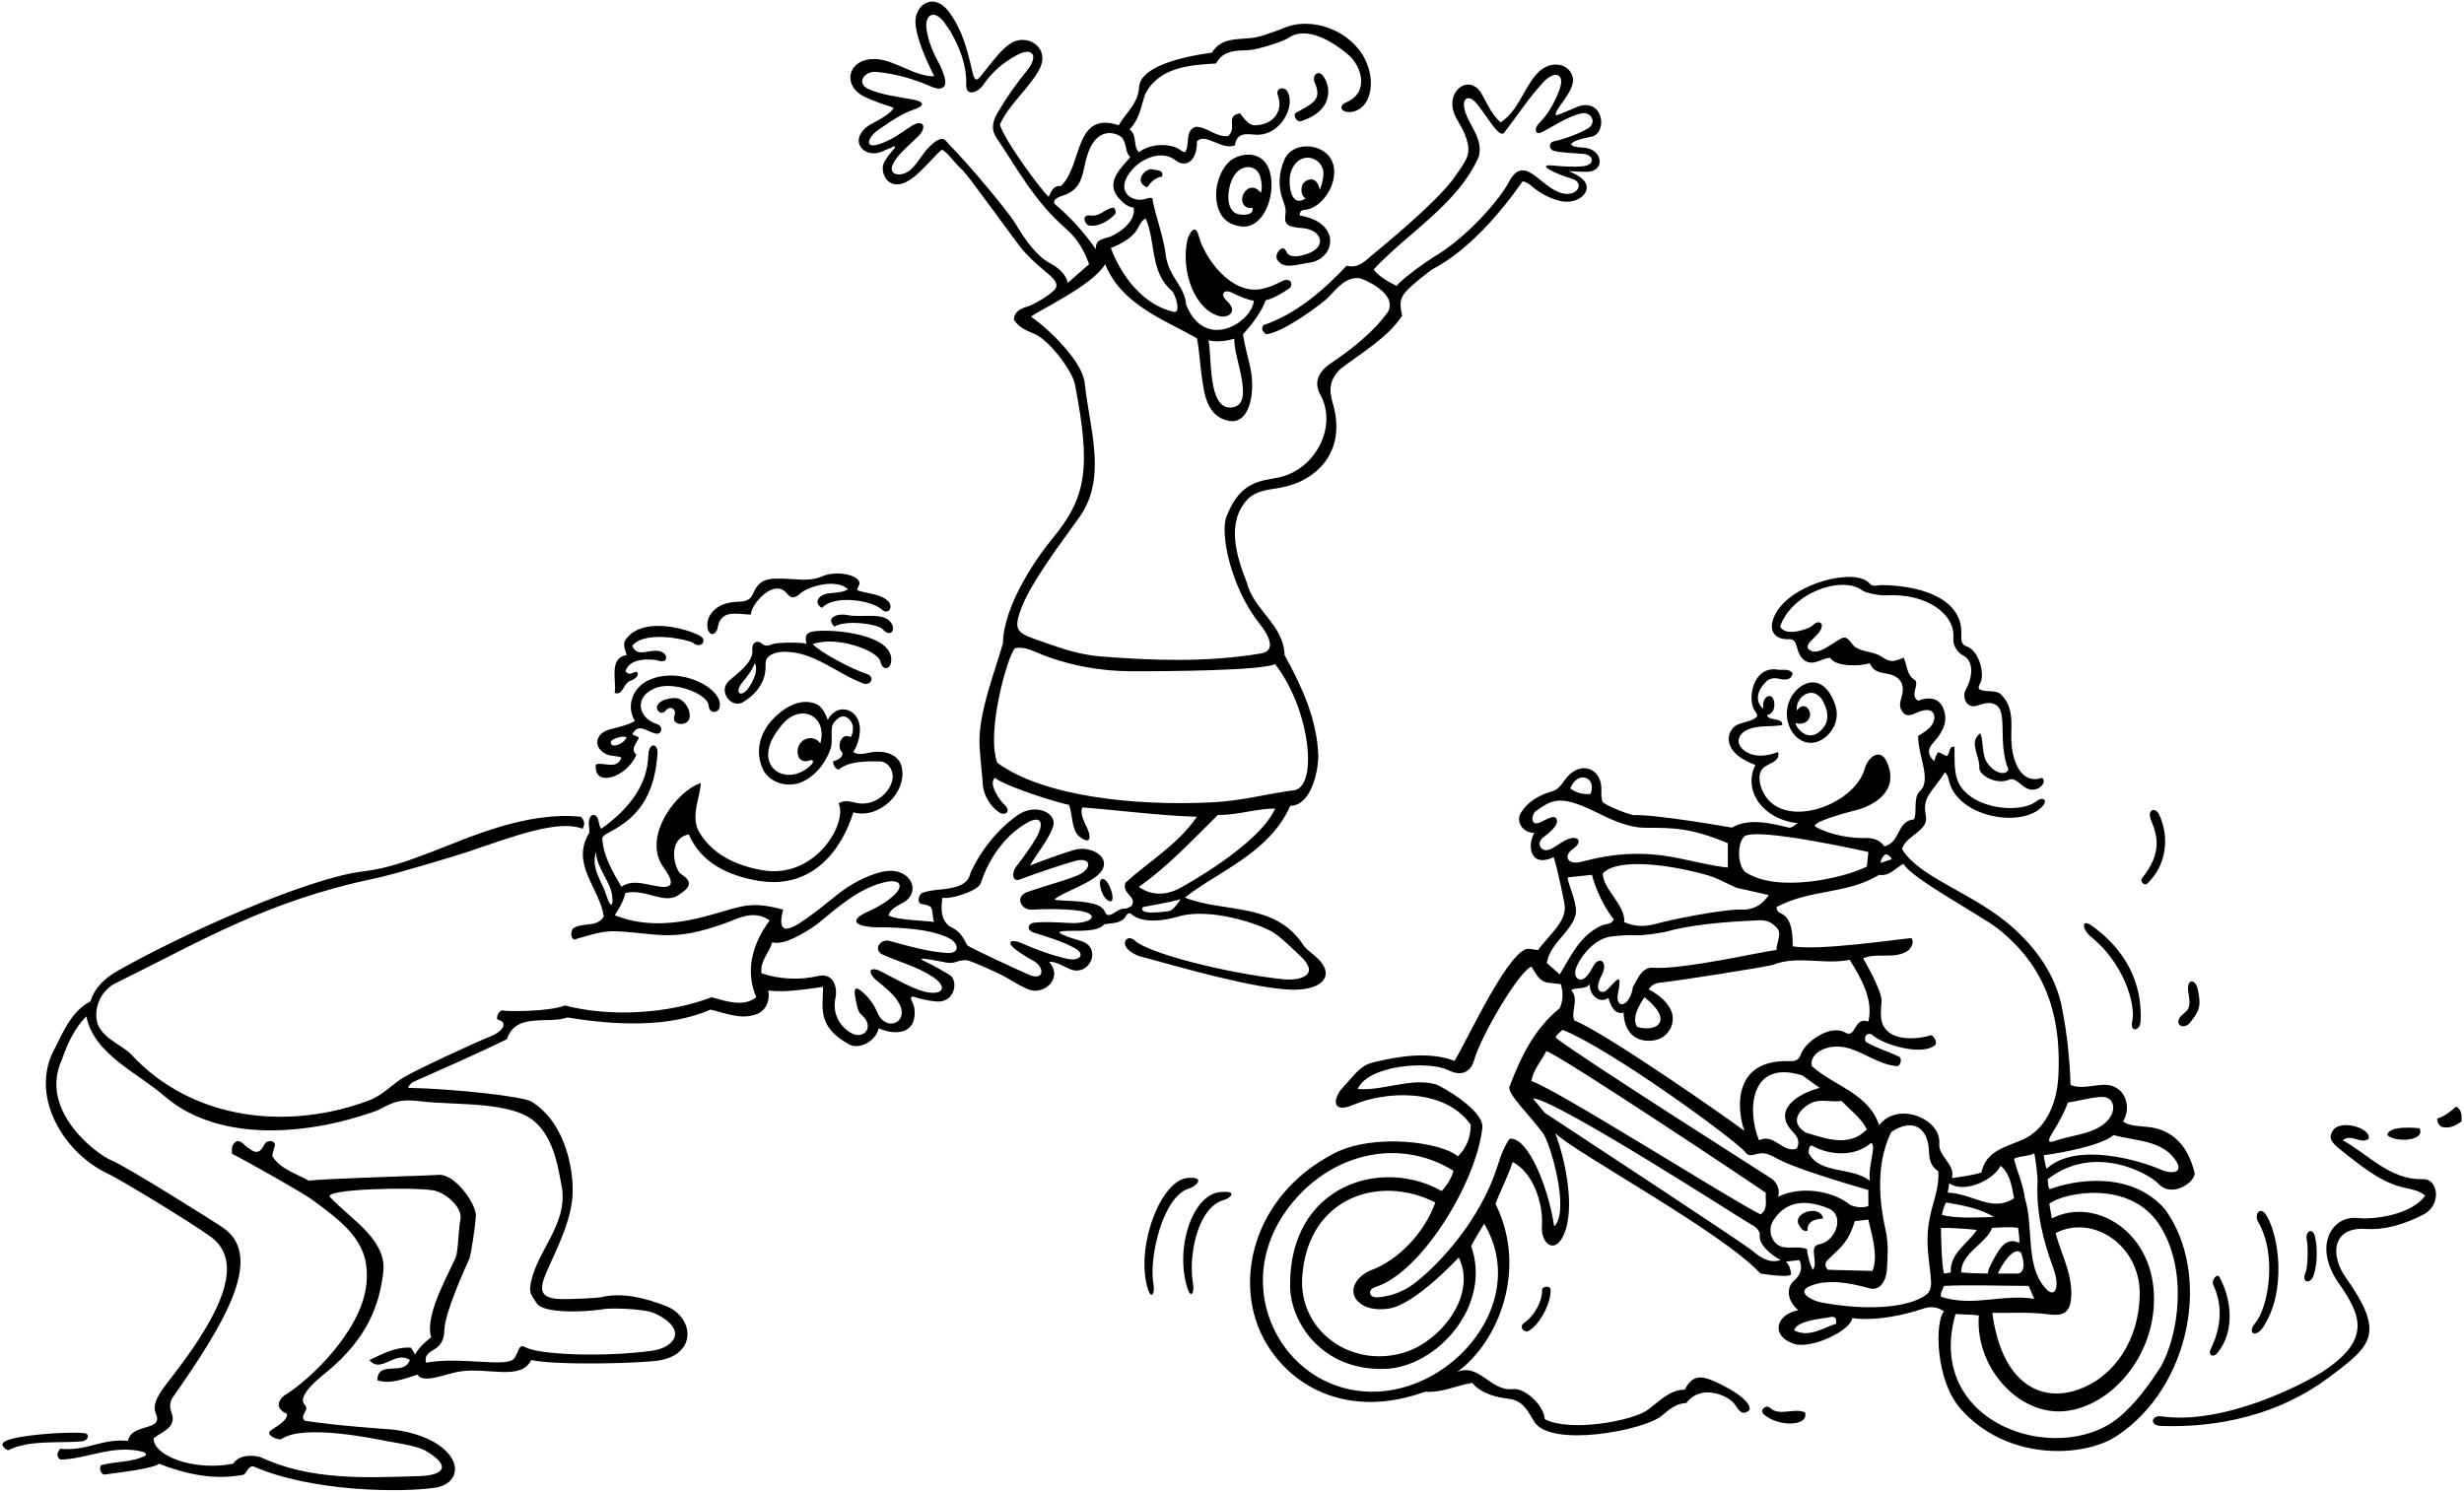 <?xml version="1.0" encoding="UTF-8"?>
<svg xmlns="http://www.w3.org/2000/svg" xmlns:xlink="http://www.w3.org/1999/xlink" width="533pt" height="323pt" viewBox="0 0 533 323" version="1.1">
<g id="surface1">
<path style=" stroke:none;fill-rule:nonzero;fill:rgb(0%,0%,0%);fill-opacity:1;" d="M 18.223 310.051 C 14.582 309.641 2.641 310.512 0.855 311.973 C -0.035 312.699 1.18 313.512 1.75 313.754 C 6.332 311.461 12.359 312.27 17.719 311.824 C 18.996 311.719 19.625 310.211 18.223 310.051 "/>
<path style=" stroke:none;fill-rule:nonzero;fill:rgb(0%,0%,0%);fill-opacity:1;" d="M 137.664 163.258 C 136.207 162.043 137.824 160.664 138.23 159.531 L 136.773 158.883 C 138.039 156.316 139.797 158.219 141.777 158.688 C 143.273 159.039 143.551 157.039 142.02 156.602 C 138.418 155.566 136.734 150.973 141.699 148.879 C 145.523 147.266 153.152 150.02 153.309 152.723 C 153.402 154.371 155.289 154.363 155.637 153.113 C 156.762 149.055 147.145 143.922 140.25 147.18 C 136.793 148.812 135.395 152.855 137.34 155.969 C 135.715 156.914 133.801 157.297 131.988 157.777 C 128.57 158.68 128.297 161.809 131.16 163.172 C 132.156 163.648 133.633 163.48 134.426 163.906 C 133.371 166.66 130.699 164.797 128.914 165.363 C 128.242 170.527 135.629 168.25 137.664 163.258 Z M 133.176 161.27 C 132.117 161.516 131.676 160.422 132.664 159.965 C 134.285 159.215 135.117 159.312 135.559 159.531 C 135.047 160.5 134.09 161.055 133.176 161.27 "/>
<path style=" stroke:none;fill-rule:nonzero;fill:rgb(0%,0%,0%);fill-opacity:1;" d="M 132.965 149.895 C 134.73 150.598 134.836 147.867 136.273 147.309 C 138.59 146.547 138.227 144.797 137.016 145.52 C 135.793 146.199 135.316 145.195 135.316 145.195 C 136.258 141.953 141.672 142.672 142.359 142.906 C 144.52 143.641 144.543 141.637 143.133 141.031 C 140.773 140.02 137.816 142.59 136.773 139.688 C 139.77 136.121 149.414 138.621 149.859 139.027 C 151.223 140.273 152.762 139.121 151.945 137.98 C 151.133 136.836 139.281 132.566 135.285 138.441 C 134.637 139.395 135.289 140.773 135.559 141.711 C 131.672 142.359 133.371 146.977 132.965 149.895 "/>
<path style=" stroke:none;fill-rule:nonzero;fill:rgb(0%,0%,0%);fill-opacity:1;" d="M 146.98 156.613 C 150.363 156.875 149.516 152.582 146.98 151.199 C 146.098 150.719 142.301 151.176 142.094 153.012 C 142.012 153.746 143.09 154.867 144.043 153.707 C 144.949 152.598 146.25 153.336 145.957 154.5 C 145.742 155.34 145.48 156.289 146.98 156.613 "/>
<path style=" stroke:none;fill-rule:nonzero;fill:rgb(0%,0%,0%);fill-opacity:1;" d="M 155.242 135.797 C 155.914 131.836 159.195 132.844 162.449 132.965 C 162.297 130.941 167.445 124.82 170.266 128.445 C 170.949 129.328 171.777 129.629 173.023 128.469 C 174.691 126.91 180.758 125.047 183.43 127.457 C 181.656 128.73 178.336 127.715 177.098 129.445 C 176.559 130.199 176.871 131.074 177.84 131.504 C 180.465 128.562 188.641 129.902 190.715 131.844 C 192.121 133.16 193.34 131.363 192.16 130.113 C 190.594 128.453 187.652 128.48 185.453 127.699 C 185.422 127.344 185.598 127.023 185.766 126.719 C 186.926 124.641 181.234 123.18 177.84 124.691 C 175.734 125.629 173.469 125.434 171.258 125.285 C 166.016 124.938 164.301 125.148 162.832 128.562 C 162.227 129.973 160.977 130.16 159.637 130.188 C 154.102 130.305 152.312 134.129 153.219 136.395 C 153.816 137.879 155.039 137.004 155.242 135.797 "/>
<path style=" stroke:none;fill-rule:nonzero;fill:rgb(0%,0%,0%);fill-opacity:1;" d="M 190.438 143.117 C 190.812 144.984 192.422 144.98 192.734 143.355 C 193.891 137.273 180.098 135.902 175.766 136.633 C 174.648 136.824 173.965 137.453 174.461 139.238 C 172.68 138.91 168.105 138.984 167.195 139.336 C 166.312 139.68 165.477 139.914 164.789 139.238 C 164.031 138.496 162.602 138.742 162.754 140.617 C 162.977 143.367 159.473 145.656 157.676 147.312 C 155.195 149.59 158.305 153.422 160.754 151.891 C 164.328 149.652 165.742 146.895 165.602 143.723 C 165.512 141.609 167.918 141.004 169.684 141 C 176.156 140.992 181.035 145.75 186.777 147.867 C 188.324 148.438 189.445 146.414 187.473 145.785 C 184.227 144.742 177.645 141.258 175.816 139.363 C 180.91 137.449 189.961 140.758 190.438 143.117 Z M 161.809 148.977 C 160.332 150.988 158.805 149.922 160.465 147.797 C 161.527 146.434 162.691 145.082 163.262 143.492 C 164.125 144.938 162.941 147.434 161.809 148.977 "/>
<path style=" stroke:none;fill-rule:nonzero;fill:rgb(0%,0%,0%);fill-opacity:1;" d="M 193.008 135.188 C 191.672 132.133 186.566 133.762 183.176 133.047 C 181.273 132.645 178.402 133.57 180.512 135.555 C 183.148 133.977 190.043 135.059 190.945 136.121 C 192.398 137.836 193.633 136.613 193.008 135.188 "/>
<path style=" stroke:none;fill-rule:nonzero;fill:rgb(0%,0%,0%);fill-opacity:1;" d="M 284.238 206.633 C 283.297 205.867 282.281 205.105 281.68 204.082 C 275.523 195.172 264.754 197.52 256.328 194.199 C 262.945 188.762 274.508 184.738 279.09 174.355 C 283.996 174.188 285.262 165.867 285.16 163.301 C 284.852 155.48 281.562 148.43 277.871 141.711 C 277.711 135.152 271.148 131.992 269.691 125.996 C 267.504 120.41 265.074 112.957 270.016 107.855 C 271.871 106.133 274.387 105.957 276.809 105.539 C 284.723 104.184 291.297 97.789 288.371 87.508 C 287.641 84.945 287.18 82.59 289.859 79.91 C 294.074 76.59 300.215 73.09 303.293 68.312 C 302.859 65.93 302.637 64.859 304.027 63.191 C 305.234 61.738 309.348 58.527 310.047 58.152 C 317.68 54.086 324.422 46.254 329.395 39.203 C 330.168 39.387 330.875 39.867 331.543 40.441 C 332.02 40.848 334.289 42.723 337.453 43.469 C 341.789 44.488 345.367 40.707 341.73 38.281 C 340.859 37.699 339.98 37.242 339.316 37.047 C 340.762 37.016 342.25 37.262 343.613 37.152 C 347.246 36.867 346.648 32.332 342.785 31.961 C 341.457 31.836 340.363 31.891 339.797 31.203 C 340.5 30.285 342.629 29.918 344.352 29.535 C 347.508 28.832 347.078 22.004 342.191 22.805 C 341.141 22.98 337.551 24.824 336.559 24.941 C 335.965 23.797 340.918 19.68 340.195 16.727 C 339.543 13.633 335.066 12.633 332.078 16.379 C 329.262 19.91 328.426 23.832 324.637 26.48 C 322.691 24.777 321.855 22.723 320.723 20.699 C 318.328 15.77 312.852 19.184 314.449 24.246 C 314.902 25.68 316.254 27.488 316.824 28.934 C 318.512 33.188 317.438 34.211 314.953 37.898 C 310.918 43.902 297.117 54.875 296.293 55.613 C 294.875 56.887 293.422 58.09 291.32 57.473 C 285.891 63.223 280.055 68.055 273.332 70.32 C 272.684 71.133 273.176 71.73 273.824 72.297 C 277.387 72.133 286.215 65.531 287.324 64.34 C 289.355 62.156 291.258 59.852 294.09 60.188 C 294.594 60.246 302.254 63.223 300.309 67.355 C 297.312 71.648 292.453 75.535 288.078 78.449 C 286.418 79.566 283.613 81.879 285.637 85.441 C 289.434 92.465 284.324 101.762 276.516 103.305 C 275.656 103.477 274.758 103.625 273.871 103.805 C 269.398 104.703 267.211 107.117 265.344 111.641 C 263.805 115.359 266.262 127.121 272.465 134.941 C 274.746 137.816 275.984 140.836 272.742 141.375 C 261.039 143.324 249.457 142.918 238.004 142.008 C 232.531 141.574 227.578 139.523 223.68 138.191 C 219.879 136.891 219.504 135.887 220.586 132.52 C 222.535 126.438 230 116.84 233.242 112.227 C 239.684 103.617 235.672 92.859 234.645 82.902 C 234.156 78.199 227.105 71.395 223.035 68.488 C 224.82 67.109 236.414 61.695 239.074 57.148 C 242.559 65.895 251.793 69.137 258.922 73.188 C 259.414 75.656 259.547 78.578 259.961 81.418 C 260.441 84.719 260.895 90.203 265.91 91.062 C 270.328 91.824 271.656 84.859 270.43 79.355 C 269.898 76.969 269.168 74.551 268.883 72.297 C 270.871 70.156 272.887 67.457 273.805 64.953 C 275.523 64.559 277.57 63.297 278.73 62.508 C 279.961 61.668 279.266 59.828 277.211 60.875 C 275.762 61.613 274.52 62.23 272.766 62.543 C 266.055 63.742 260.445 55.465 259.336 51.145 C 258.762 48.922 257.852 49.262 256.895 51.641 C 255.27 58.773 258.523 67.172 263.926 68.426 C 265.504 68.793 268.059 67.562 265.312 65.031 C 263.898 63.723 264.68 62.41 266.555 63.352 C 268.137 64.145 269.84 64.855 271.238 65.059 C 270.754 69.824 260.621 76.09 256.57 65.895 C 256.32 61.973 252.871 59.949 252.195 55.367 C 251.711 50.992 249.848 46.617 249.281 42.895 C 248.828 42.668 248.273 42.895 247.66 43.07 C 244.738 43.91 240.844 41.184 245.016 36.586 C 247.387 33.969 251.578 32.488 254.34 34.719 C 256.141 36.176 258.922 35.379 258.922 30.582 C 260.762 28.629 264.184 32.523 267.102 31.473 C 267.551 28.676 269.449 28.957 271.445 29.129 C 276.977 29.605 280.508 22.766 278.355 19.605 C 277.762 18.73 275.777 18.969 276.453 20.77 C 277.438 23.398 276.062 26.094 273.25 26.84 C 270.734 27.508 270.113 27.012 268.234 24.508 C 264.914 25.074 267.746 27.664 265.645 29.445 C 262.969 29.691 261.27 27.504 258.676 27.422 C 256.086 28.312 257.543 31.309 256.328 32.93 C 255.922 32.891 255.598 32.668 255.285 32.426 C 253.816 31.285 249.508 30.605 246.363 32.93 C 244.988 31.555 246.121 29.367 244.34 27.988 C 246.707 25.684 247.125 21.598 247.824 20.133 C 250.902 14.543 257.301 14.059 263.051 13.734 C 264.648 10.77 267.453 10.977 270.188 10.844 C 272.16 10.746 277.766 8.883 278.676 8.223 C 281.727 6.016 286.652 7.559 291.781 11.957 C 294.406 14.211 296.379 19.961 291.211 22.141 C 289.336 22.93 290.191 24.391 292.09 24.238 C 296.977 23.848 298.273 16.086 293.828 10.574 C 289.891 5.688 282.832 3.895 277.793 6.031 C 277.047 6.352 273.305 7.73 271.922 8.027 C 268.527 8.762 264.402 7.699 262.16 11.383 C 255.395 12.336 246.625 14.418 246.391 18.922 C 246.215 22.387 243.605 24.312 241.992 27.098 C 232.27 23.859 234.215 35.848 229.516 40.219 C 227.734 40.141 227.492 41.355 226.844 42.57 C 225.547 41.516 217.582 30.941 216.285 26.973 C 218.188 22.656 222.281 19.453 224.66 15.328 C 227.52 10.355 222.211 7.098 218.676 9.355 C 216.574 10.699 214.836 13.113 213.18 15.172 C 211.566 17.172 210.996 18.375 210.316 15.422 C 209.262 10.852 208.223 6.59 205.32 2.625 C 201.961 -1.961 197.445 1.07 198.078 5.656 C 198.551 9.082 200.648 13.645 202.09 16.484 C 198.16 16.676 193.73 13.102 189.719 12.797 C 183.441 12.32 181.902 18.484 187.047 20.953 C 189.125 21.949 191.469 22.711 193.312 23.289 C 192.742 24.828 188.66 26.648 188.09 27.031 C 183.254 30.273 186.844 34.328 190.605 32.863 C 191.281 32.602 192.066 32.199 192.676 32.012 C 193.734 31.367 193.98 31.629 193.078 32.57 C 192.473 33.281 191.477 34.48 191.125 35.422 C 190.266 37.719 192.664 42.633 198.121 37.93 C 200.246 36.102 202.117 33.82 203.508 32.535 C 204.094 31.762 206.566 35.391 208.117 36.723 C 209.355 37.785 217.367 49.09 220.996 53.793 C 221.691 54.691 224.035 57.039 225.988 58.617 C 227.633 59.945 228.957 61.172 228.391 62.27 C 227.672 63.668 223.434 65.93 222.656 66.172 C 221.039 66.676 219.422 67.223 219.312 69.137 C 220.316 70.824 222.066 71.523 223.766 72.238 C 226.984 73.598 231.949 80.211 232.52 83.145 C 236.047 101.332 235.02 107.59 227.629 116.539 C 223.832 121.137 217.047 131.312 216.961 139.121 C 215.395 144.871 211.504 154.324 211.895 161.43 C 212.051 164.223 212.426 167.055 212.59 169.738 C 212.77 171.961 214.062 174.23 215.945 175.617 C 217.523 176.781 218.879 175.438 217.168 173.992 C 216.652 173.562 213.641 169.738 215.18 168.277 C 218.461 170.629 230.664 174.156 231.219 174.109 C 232.047 175.898 231.711 179.434 233.391 180.891 C 235.223 182.477 236.277 181.965 235.355 179.586 C 234.793 178.125 233.496 176.32 234.133 174.68 C 242.234 175.297 250.82 176.461 258.922 176.703 C 254.629 182.859 248.633 186.262 243.449 190.961 C 242.59 193.391 245.98 193.887 244.824 195.898 C 244.668 196.164 243.621 196.602 243.398 196.574 C 241.887 196.402 240.758 198.16 239.629 197.949 C 239.312 197.891 239.09 197.48 238.883 197.004 C 237.77 195.004 233.133 195.02 230.004 194.824 C 228.031 194.703 227.426 194.762 229.586 193.613 C 231.734 192.473 234.418 191.457 236.562 190.02 C 241.934 186.426 236.539 182.605 232.297 183.887 C 229.062 184.863 225.93 186.051 222.793 187.234 C 224.301 184.703 226.629 181.883 227.738 179.047 C 228.949 175.949 224.098 173.605 220.188 176.316 C 215.922 179.266 212.02 184.09 209.914 188.934 C 209.367 191.258 207.258 192.035 203.855 192.391 C 202.348 192.551 200.812 192.676 199.57 193.148 C 198.594 193.523 198.391 195.391 199.285 195.547 C 200.18 195.707 201.098 195.914 201.348 196.273 C 201.93 197.121 201.637 198.562 202.059 199.465 C 200.52 199.184 193.555 199.059 192.176 198.008 C 192.742 196.461 194.164 195.996 195.477 195.215 C 199.613 192.758 196.672 187.055 190.469 188.688 C 187.172 189.559 183.984 191.305 181.242 193.445 C 180.562 193.973 174.289 199.211 171.617 200.477 C 169.598 201.434 168.281 201.016 169.414 196.789 C 162.602 194.961 160.801 195.914 154.395 197.758 C 147.371 199.77 140.199 200.871 132.965 198.008 C 132.965 198.008 134.695 195.625 135.305 193.191 C 139.68 192.176 143.586 195.77 146.789 193.629 C 148.805 192.277 150.332 191.008 147.336 189.102 C 145.898 188.191 144.152 181.457 149.004 180.512 C 151.574 186.566 157.387 189.422 163.984 190.539 C 175.852 192.559 182.156 183.664 184.586 175.738 C 189.875 177.301 196.242 171.719 195.07 165.992 C 194.484 163.137 191.113 162.172 188.086 162.824 C 186.84 163.094 185.594 163.395 184.562 162.691 C 185.395 161.406 185.898 159.879 186.004 158.203 C 186.297 153.461 181.27 151.637 179.055 155.723 C 178.57 154.43 177.758 152.645 176.383 152.242 C 172.816 150.863 169.172 153.375 166.824 155.969 C 164.07 159.125 163.262 163.34 165.367 167.062 C 167.148 169.492 170.062 170.223 172.898 169.414 C 176.141 168.199 178.488 165.281 179.621 162.121 C 180.27 160.422 179.539 157.91 180.188 156.613 C 182.594 153.133 184.469 156.188 184.504 157.227 C 184.535 158.277 184.359 159.051 184.004 159.461 C 181.754 158.277 180.938 162.004 182.219 162.754 C 182.355 163.734 181.699 164.266 180.188 164.715 C 180.27 165.445 180.594 166.336 181.402 166.496 C 183.836 164.555 187.48 164.715 190.395 164.715 C 191.852 164.836 192.809 166.008 193.059 167.402 C 193.566 170.223 190.039 174.531 185.492 173.754 C 184.117 173.52 182.91 172.902 181.402 173.785 C 183.426 178.07 176.352 190.285 164.863 188.254 C 159.223 187.254 153.863 184.812 151.027 179.617 C 149.488 176.219 151.434 172.492 151.598 169.414 C 146.648 170.879 138.617 180.984 143.594 187.746 C 145.332 190.105 146.102 192.199 142.988 191.844 C 140.055 191.508 136.863 190.07 134.426 191.852 C 132.566 188.617 130.477 185.211 130.285 181.383 C 130.266 180.957 130.965 180.504 131.496 180.223 C 135.922 177.871 141.473 174.328 142.223 163.074 C 142.387 160.613 140.305 160.582 140.234 163.449 C 140.074 170.062 135.719 175.293 130.051 179.297 C 129.598 178.691 129.59 177.879 129.375 177.266 C 128.801 175.633 127.379 176.172 127.375 178 C 127.375 178.734 127.547 179.531 127.461 180.188 C 123.328 186.91 129.727 192.176 130.617 198.25 C 129.078 200.84 125.922 199.383 123.895 200.922 C 123.57 201.488 123.246 202.785 124.219 203.27 C 127.109 202.48 130.109 201.32 133.301 201.473 C 142.547 201.914 145.367 203.902 157.074 199.66 C 159.762 198.688 163.078 196.715 166.5 199.141 C 162.445 204.504 161.305 210.406 163.586 215.746 C 160.828 217.934 157.184 216.637 153.945 215.746 C 144.551 219.309 132.238 220.117 122.191 217.527 C 118.789 218.902 109.57 218.84 108.848 218.617 C 108 218.355 106.996 220.398 107.805 220.629 C 110.172 221.309 108.355 223.293 106.406 224.082 C 102.625 225.613 90.879 231.023 87.344 233.066 C 84.953 234.449 83.195 236.656 80.156 237.938 C 62.66 244.66 41.68 242.555 28.316 228.055 C 26.637 226.27 22.727 224.898 21.27 221.898 C 20.02 218.871 21.43 214.641 24.754 212.828 C 43.789 203.5 57.508 194.969 81.488 189.945 C 85.391 189.129 98.75 185.129 101.613 184.152 C 110.766 181.035 120.812 177.199 126 179.297 C 126.566 178.324 126.484 177.594 125.676 176.703 C 113.703 175.441 100.922 181.434 93.289 184.332 C 88.574 186.125 83.844 187.902 78.637 188.508 C 66.469 189.926 39.57 202.047 25.785 209.84 C 22.996 211.418 20.594 213.363 19.566 216.637 C 15.195 218.902 13.492 223.762 11.387 227.73 C 6.723 237.547 13.789 249.469 23.441 253.969 C 25.848 255.09 40.801 264.105 45.598 267.578 C 54.004 273.668 45.742 286.926 36.445 298.836 C 34.477 301.359 32.793 303.773 33.723 305.863 C 35.453 309.738 28.426 307.781 27.668 311.727 C 21.996 311.16 18.84 313.996 13.09 313.43 C 12.195 314.156 12.25 315.336 13.09 315.777 C 18.918 315.617 24.426 312.457 30.906 314.078 C 31.375 314.172 31.785 314.707 31.473 314.887 C 28.641 316.426 24.996 316.102 21.836 316.992 C 21.547 317.574 21.512 318.613 22.484 319.02 C 24.754 318.695 33.016 317.805 34.391 316.668 C 40.223 318.938 46.539 320.312 52.777 319.02 C 53.426 318.449 53.75 317.156 54.801 317.234 C 67.336 322.758 86.891 322.961 94.234 321.836 C 98.957 321.113 100.48 316.293 94.598 312.422 C 91.617 310.457 87.438 309.5 84.414 309.227 C 83.809 309.172 72.137 308.406 65.898 307.355 C 64.684 306.059 67.113 305.168 65.898 303.871 C 63.957 301.848 70.176 297.234 70.809 296.707 C 79.34 289.617 82.09 282.484 82.914 275.125 C 83.281 271.844 81.723 269.125 79.512 266.672 C 77.02 263.906 73.703 261.48 71.387 258.965 C 69.809 257.258 88.812 256.742 93.719 257.52 C 96.164 257.906 100.105 261.066 99.602 263.793 C 99.145 266.27 99.207 268.969 98.754 271.453 C 98.422 273.277 91.574 284.188 93.277 289.293 C 91.898 290.426 90.715 291.352 89.793 293.02 C 89.453 292.469 89.227 292.125 88.902 291.559 C 85.418 291.316 82.422 293.098 79.91 294.23 C 82.344 297.309 85.582 292.047 88.66 294.23 C 87.363 297.879 81.773 294.07 81.613 298.605 C 84.449 299.578 87.605 298.203 90.359 297.391 C 91.543 299.488 96.578 297.125 99.555 296.691 C 105.621 295.809 112.742 298.738 114.902 294.23 C 120.41 295.449 139.48 294.953 142.914 294.266 C 151.023 292.633 149.875 284.805 144.066 282.547 C 139.734 280.863 134.539 279.488 130.004 280.656 C 129.527 280.777 123.117 281.176 120.707 281.012 C 116.488 280.723 116.781 278.582 118.219 275.234 C 120.359 270.25 123.023 265.293 123.738 259.828 C 124.461 254.305 122.648 243.008 114.953 238.316 C 113.043 237.152 97.781 235.527 88.336 235.348 C 88.336 234.781 88.902 234.535 89.227 234.133 C 96.113 231.055 102.914 228.137 109.641 224.816 C 111.664 218.902 118.387 221.656 122.762 220.117 C 132.562 221.738 144.469 222.469 153.703 218.418 C 156.859 219.145 160.426 220.766 163.906 219.309 C 165.934 218.418 166.582 216.066 166.176 214.285 C 169.82 214.773 174.473 213.984 178.039 213.5 C 178.039 217.805 176.641 221.988 183.434 225.812 C 185.863 227.348 189.566 225.117 190.059 222.449 C 193.777 224.109 198.457 223.742 197.797 218.102 C 197.738 217.602 197.32 216.801 197.074 216.152 C 196.961 215.852 197.184 215.496 197.66 215.648 C 198.68 215.965 200.574 216.492 202.488 216.66 C 206.543 217.016 207.289 212.355 205.617 211.078 C 205.156 210.723 202.156 208.953 199.844 207.871 C 199.074 207.512 199.184 207.289 200.23 207.441 C 204.496 208.066 205.285 208.641 206.773 208.117 C 207.441 207.883 208.234 207.66 209.18 207.746 C 209.836 207.805 215.812 210.359 217.906 211.609 C 219.371 212.484 220.836 213.355 222.387 214.023 C 225.691 215.441 230.125 211.734 226.953 208.109 C 227.965 207.902 229.699 208.797 231.105 209.508 C 235.562 211.758 238.656 205.062 233.863 203.582 C 232.797 203.254 231.469 202.871 230.465 202.461 C 228.316 201.582 229.16 201.43 231.07 201.387 C 233.605 201.328 237.574 201.609 238.848 199.973 C 241.031 199.578 242.695 199.918 243.797 197.797 C 243.902 197.594 244.43 197.5 244.613 197.668 C 247.684 200.461 254.133 198.508 255.102 198.227 C 261.707 196.312 272.996 199.93 275.832 201.996 C 277.816 203.445 279.605 205.238 281.496 207.039 C 285.453 210.801 281.562 212.312 277.301 211.832 C 264.016 210.328 248.266 206.07 245.547 203.543 C 244.094 202.191 242.883 203.523 243.48 204.668 C 244.016 205.688 245.145 206.297 246.121 206.754 C 255.18 209.223 271.32 213.926 279.484 214.109 C 286.527 214.27 289.172 210.613 284.238 206.633 Z M 297.152 58.281 C 304.684 50.184 315.457 44.109 319.91 33.82 C 320.793 30.008 317.977 27.344 317.004 24.348 C 315.91 20.992 317.758 20.477 319.262 22.215 C 321.52 24.82 324.086 29.777 325.305 28.805 C 328.523 24.621 330.574 21.32 333.879 17.754 C 336.277 15.164 338.758 15.812 337.238 19.68 C 336.203 22.305 334.848 24.789 332.941 26.633 C 331.809 27.73 331.953 29.441 333.691 28.527 C 335.766 27.438 339.184 25.18 341.941 24.555 C 344.297 24.023 345.504 26.59 343.449 27.809 C 341.094 29.207 337.43 30.336 336.344 30.52 C 334.828 30.773 335.117 32.316 335.996 32.59 C 337.57 33.078 340.438 33.102 342.488 33.285 C 344.777 33.492 345.145 35.652 342.484 35.961 C 340.488 36.191 337.738 35.992 335.957 35.812 C 334.309 35.645 333.797 35.941 335.348 36.797 C 336.504 37.434 338.289 38.16 339.961 38.641 C 342.684 39.422 341.492 42.195 338.652 41.934 C 336.32 41.719 334.301 39.762 332.461 38.34 C 330.254 36.637 328.301 35.703 326.359 39.441 C 324.629 42.773 317.738 51.129 309.957 55.715 C 309.191 56.164 303.633 59.984 302.094 61.848 C 300.309 60.953 298.121 59.742 297.152 58.281 Z M 267.035 73.277 C 266.59 76.906 271.934 87.879 266.234 88.164 C 261.246 88.41 262.172 77.254 261.414 73.617 C 263.172 74.105 265.574 73.699 267.035 73.277 Z M 247.824 47.266 C 250.047 52.254 248.715 58.836 253.449 62.891 C 254.266 63.59 255.555 67.836 253.914 67.473 C 247.305 66.004 242.574 59.738 240.289 53.664 C 240.289 53.664 244.691 52.078 246.066 49.504 C 246.562 48.57 246.973 47.645 247.824 47.266 Z M 230.988 41.895 C 233.922 40.406 234.137 37.914 234.812 34.996 C 236.816 26.387 241.996 29 242.664 29.742 C 243.812 31.008 243.312 33.043 244.508 33.984 C 242.926 35.969 239.074 39.086 241.746 42.57 C 242.719 43.703 243.773 44.758 245.23 44.918 C 245.824 48.484 240.844 50.984 240.055 51.242 C 238.625 51.707 236.926 51.746 237.051 53.91 C 234.297 50.02 231.785 47.266 228.059 44.027 C 227.734 42.648 230.098 42.379 230.988 41.895 Z M 226.875 56.789 C 224.477 55.465 222.023 52.402 219.605 48.301 C 218.176 45.883 209.391 35.324 205.578 31.559 C 204.48 30.48 204.172 28.711 201.031 31.75 C 199.594 33.145 198.598 35.246 197.023 36.672 C 195.016 38.492 191.781 37.961 193.27 35.285 C 194.488 33.094 196.801 31.32 198.695 29.41 C 200.598 27.492 199.73 25.684 197.223 27.23 C 196.105 27.922 195.023 28.719 193.879 29.445 C 193.16 29.883 192.527 30.223 191.965 30.48 C 186.211 33.133 187.77 29.625 189.84 28.199 C 192.461 26.395 195.09 24.508 197.969 23.602 C 198.699 23.367 201.199 22.203 197.355 21.512 C 194.434 20.984 190.461 20.492 187.766 19.219 C 185.23 18.02 186.852 15.305 189.629 15.562 C 193.68 15.941 197.691 17.066 201.438 18.734 C 203.805 19.785 205.113 18.879 204.191 16.25 C 203.898 15.41 203.574 14.598 203.273 13.977 C 201.957 11.699 200.832 9.07 200.43 6.355 C 199.949 3.129 202.129 1.914 204.301 4.906 C 204.738 5.512 205.148 6.121 205.539 6.688 C 207.656 10.426 209.109 14.035 209.004 18.328 C 208.934 21.156 211.734 19.762 212.543 18.574 C 214.582 15.59 216.859 13.617 219.934 11.945 C 223.453 10.031 224.711 12.102 222.176 15.23 C 219.797 18.16 217.633 21.219 215.809 24.371 C 214.688 26.309 214.34 28.012 215.523 29.77 C 220.246 36.77 223.656 43.371 230.414 49.324 C 232.625 51.277 234.246 53.445 235.594 57.148 L 230.977 61.199 C 230.5 59.059 228.758 57.836 226.875 56.789 Z M 177.445 160.824 C 176.078 158.898 173.105 159.531 172.59 161.969 C 172.27 163.484 173.047 165.297 175.246 164.473 C 175.953 164.258 176.023 164.891 175.57 165.363 C 171.426 169.633 165.402 167.473 166.246 162.266 C 166.574 160.242 167.754 158.59 168.996 156.992 C 172.977 151.867 179.137 154.797 177.445 160.824 Z M 131.211 193.812 C 130.23 190.652 127.77 187.895 128.914 184.316 C 129.059 187.789 132.051 190.699 132.418 193.762 C 132.734 196.375 131.984 196.312 131.211 193.812 Z M 91.008 238.262 C 99.098 239.203 111.176 238.113 116.145 243.094 C 119.957 246.914 120.766 252.621 121.629 257.461 C 122.488 264.941 116.449 270.445 114.922 277.09 C 114.312 279.719 114.82 279.992 116.164 282.027 C 117.531 284.094 126.039 283.996 130.816 283.184 C 131.855 283.008 139.316 282.992 141.852 284.223 C 148.656 287.523 146.203 291.426 141.148 292.207 C 130.82 293.641 116.57 293.148 113.508 291.406 C 112.164 290.645 112.156 292.707 111.215 293.898 C 109.594 295.953 99.727 293.426 92.145 294.801 C 91.77 293.27 92.738 292.617 93.828 292 C 95.73 290.922 96.086 289.277 96.121 287.797 C 96.219 283.926 100.594 274.41 101.523 272.316 C 101.926 271.406 102.809 265.137 102.945 263.062 C 103.105 260.621 98.48 253.879 94.84 254.172 C 92.383 254.371 70.109 254.949 66.789 255.434 C 64.117 253.895 60.633 252.922 58.934 250.168 C 58.895 249.441 59.277 248.629 59.441 247.859 C 59.676 246.73 57.812 246.477 57.262 247.492 C 56.562 248.777 55.84 250.031 53.91 248.469 C 52.941 248.062 52.129 246.363 50.996 247.012 C 49.941 247.797 50.184 248.629 50.184 249.602 C 54.156 251.629 65.586 258.148 67.254 259.352 C 75.777 265.504 80.105 269.492 79.258 277.828 C 78.23 287.91 66.938 298.602 61.73 301.75 C 60.734 302.355 58.91 304.48 62.094 305.898 C 62.172 307.355 60.008 308.449 58.578 309.469 C 57.152 310.492 60.387 311.668 60.875 311.328 C 65.672 307.977 81.223 311.305 83.898 311.816 C 84.734 311.977 90.184 312.77 91.934 313.785 C 98.086 317.355 95.641 319.18 90.785 319.34 C 78.395 319.754 67.043 320.223 56.262 315.211 C 54.316 314.727 51.723 314.727 50.43 316.668 C 41.742 318.352 33.039 314.828 33.258 311.16 C 34.93 309.688 38.328 308.934 37.113 305.641 C 36.719 304.559 36.617 303.586 37.305 302.414 C 48.285 286.73 57.277 272.125 48.457 265.762 C 46.551 264.383 26.902 252.098 24.141 251.047 C 21.18 249.918 8.215 240.383 13.41 229.191 C 14.547 225.867 16.164 222.387 18.676 219.875 C 20.379 228.219 29.691 231.945 35.848 237.371 C 47.578 247.23 66.547 245.551 80.805 240.531 C 84 239.461 84.918 237.445 91.008 238.262 Z M 204.855 206.168 C 200.609 205.871 196.523 204.688 192.496 203.578 C 190.27 202.965 188.863 205.598 190.934 206.516 C 194.617 208.148 198.695 209.211 201.953 211.461 C 205.23 213.73 203.758 215.547 199.703 214.465 C 197.367 213.84 193.117 211.512 190.703 210.219 C 188.496 209.039 187.367 209.906 189.273 211.812 C 191.113 213.379 193.52 215.094 194.621 217.34 C 196.57 221.305 191.566 223.336 189.773 219.031 C 189.172 217.59 188.266 216.203 187.148 215.141 C 185.258 213.332 184.488 213.195 185.082 216.188 C 185.418 217.883 185.555 218.879 186.41 219.602 C 189.359 222.102 186.801 225.211 183.898 223.359 C 181.363 221.746 179.992 218.93 180.758 215.746 C 181.109 214.129 180.617 210.383 177.031 211.129 C 173.062 212.102 168.523 211.855 164.719 210.562 C 164.395 207.809 166.418 206.105 167.066 203.84 C 169.984 204.891 176.559 200.117 177.051 199.707 C 181.367 196.133 185.66 192.367 190.926 190.965 C 194.996 189.879 195.453 191.766 193.453 193.617 C 191.812 195.141 189.797 196.309 187.727 197.238 C 184.117 198.855 184.285 200.227 188.938 200.598 C 194.102 200.598 200.738 200.824 205.055 202.852 C 207.52 204.012 207.715 206.367 204.855 206.168 Z M 232.77 199.699 C 231.426 199.793 227.059 199.273 223.762 199.602 C 222.355 199.742 221.867 201.238 223.73 201.801 C 226.316 202.586 229.918 203.688 232.559 205.148 C 234.84 206.406 233.586 208.004 230.98 207.449 C 227.891 206.797 224.195 205.48 220.957 204.039 C 218.805 203.086 217.547 203.719 219.59 205.336 C 220.832 206.316 222.395 207.23 223.594 207.895 C 226.055 209.254 225.922 212.359 222.508 210.848 C 219.531 209.527 209.598 204.945 209.219 204.48 C 208.164 202.547 207.746 201.48 205.305 200.359 C 203.359 198.656 203.598 196.469 203.84 194.199 C 205.379 194.684 211.629 192.781 212.168 191.047 C 213.285 187.469 216.289 181.418 222.027 178.082 C 225.387 176.133 225.91 178.184 224.129 181.293 C 222.93 183.383 221.371 185.438 219.812 187.492 C 218.715 188.938 219.051 190.84 220.52 190.289 C 225.074 188.578 230.777 186.73 232.691 186.23 C 235.574 185.473 236.441 187.328 233.934 188.949 C 232.359 189.969 226.484 191.473 222.207 192.992 C 219.465 193.965 220.852 196.91 223.195 196.793 C 226.625 196.617 230.168 196.609 233.207 196.996 C 237.301 197.516 237.109 199.402 232.77 199.699 Z M 215.746 165.039 C 213.234 158.559 217.934 141.871 219.555 140.254 C 221.09 139.898 222.621 140.445 224.141 141.098 C 231.023 144.066 238.477 145.184 244.289 145.215 C 253.055 145.262 272.93 145.051 275.836 143.68 C 283.469 153.559 285.203 170.316 279.84 170.984 C 273.453 171.785 269.055 173.262 261.785 173.602 C 245.457 174.363 225.801 172.352 215.746 165.039 Z M 263.449 176.305 C 267.66 176.387 271.637 174.922 275.848 174.922 C 272.285 182.859 255.781 191.867 254.918 192.297 C 249.785 194.855 246.363 191.852 246.363 191.852 C 252.52 187.559 258.023 181.652 263.449 176.305 Z M 252.867 197.109 C 252.867 197.109 245.895 198.219 247.258 196.223 C 247.258 196.223 253.492 195.145 255.438 194.523 C 254.871 195.172 253.922 196.867 252.867 197.109 "/>
<path style=" stroke:none;fill-rule:nonzero;fill:rgb(0%,0%,0%);fill-opacity:1;" d="M 235.348 48.727 C 237.453 49.211 239.562 47.996 241.18 46.375 C 241.438 46.059 241.344 45.16 240.855 44.918 C 239.074 45.078 237.941 46.941 235.914 46.617 C 234.102 46.355 234.379 48.078 235.348 48.727 "/>
<path style=" stroke:none;fill-rule:nonzero;fill:rgb(0%,0%,0%);fill-opacity:1;" d="M 237.949 191.461 C 238.195 193.105 239.059 194.938 240.305 194.996 C 241.094 194.68 240.484 192.379 239.562 190.938 C 238.734 189.648 237.734 190.012 237.949 191.461 "/>
<path style=" stroke:none;fill-rule:nonzero;fill:rgb(0%,0%,0%);fill-opacity:1;" d="M 249.18 36.621 C 247.926 36.277 245.012 39.219 248.148 40.543 C 248.957 39.328 250.012 38.355 251.387 38.195 C 251.73 36.605 250.195 36.902 249.18 36.621 "/>
<path style=" stroke:none;fill-rule:nonzero;fill:rgb(0%,0%,0%);fill-opacity:1;" d="M 257.18 257.133 C 258.703 256.684 260.98 254.516 256.91 254.84 C 251.043 255.305 245.496 269.953 248.324 278.91 C 249.031 281.156 249.906 279.988 249.496 277.699 C 248.492 272.09 251.547 258.793 257.18 257.133 "/>
<path style=" stroke:none;fill-rule:nonzero;fill:rgb(0%,0%,0%);fill-opacity:1;" d="M 266.801 34.32 C 264.129 35.777 261.867 41.352 263.777 45.742 C 264.516 47.434 265.984 48.738 268.641 49 C 273.27 49.457 276.043 42.371 274.723 37.281 C 273.715 33.402 270.012 32.574 266.801 34.32 Z M 272.738 41.711 C 271.52 40.129 269.852 40.262 268.988 41.984 C 268.09 43.781 269.395 45.371 270.906 44.918 C 271.332 46.273 269.605 46.695 267.969 46.363 C 265.246 45.812 265.227 41.562 266.629 38.582 C 268.102 35.461 271.879 35.285 272.66 38.398 C 273.059 39.984 273 40.996 272.738 41.711 "/>
<path style=" stroke:none;fill-rule:nonzero;fill:rgb(0%,0%,0%);fill-opacity:1;" d="M 468.301 261.59 C 460.809 253.023 448.371 255.367 443.359 257.289 C 443.039 256.742 442.992 256.027 442.949 255.109 C 453.094 247.234 464.914 253.949 466.918 256.105 C 469.941 259.355 475.188 255.492 474.699 253.652 C 473.332 248.055 470.105 244.336 464.496 243.793 C 462.602 243.609 460.645 243.613 459.23 242.637 C 461.246 239.469 459.691 234.508 454.941 234.688 C 452.66 234.773 450.055 235.664 447.891 234.699 C 447.727 229.516 447.16 223.684 446.109 218.418 C 444.812 210.871 440 204.254 433.629 199.18 C 425.672 192.844 414.797 189.477 411.441 183.668 C 412.277 180.707 417.238 179.812 416.59 176.508 C 415.793 172.465 417.625 171.758 420.754 167.062 C 421.254 167.609 421.445 168.277 421.609 168.973 C 423.504 176.832 437.324 179.254 441.785 174.477 C 443.035 173.137 442.004 172.184 440.492 173.355 C 436.621 176.363 424.766 174.852 423.156 167.898 C 422.68 165.828 422.836 163.52 422.781 161.555 C 421.402 161.395 421.969 163.016 421.078 163.582 L 419.297 162.691 C 418.812 163.258 418.586 163.898 418.406 164.715 C 416.621 162.93 417.223 161.754 418.273 160.586 C 419.691 159.004 421.438 156.664 420.555 153.766 C 419.711 150.98 417.453 150.629 414.922 151.594 C 412.898 150.461 415.527 147.785 414.031 146.977 C 412.414 146.004 412.574 143.816 411.766 142.277 C 409.273 143.422 408.582 143.109 406.949 142.031 C 405.258 140.914 402.938 141.133 401.234 139.93 C 400.465 139.355 399.688 137.445 398.477 138.035 C 396.316 139.086 393.668 141.629 391.793 140.82 C 389.012 139.414 394.547 137.5 394.062 134.988 C 393.34 134.219 392.621 134.816 391.879 135.484 C 391.453 135.867 386.367 137.984 385.07 135.555 C 387.469 128.363 398.301 124.383 402.828 127.719 C 403.68 128.344 406.723 128.875 407.859 128.805 C 416.816 128.238 423.027 132.934 422.535 138.082 C 422.414 139.367 423.152 141.023 424.758 141.871 C 426.762 142.938 426.969 145.973 425.211 149.23 C 424.352 150.824 425.363 153.441 427.789 152.633 C 429.07 152.211 430.461 151.754 431.676 152.449 C 434.43 154.02 432.047 160.562 434.445 166.496 C 433.781 167.984 431.094 167.18 429.648 164.672 C 428.742 163.09 429.074 160.328 428.367 158.641 C 425.75 160.504 428.293 163.535 428.16 166.098 C 428.074 167.758 431.922 169.855 434.547 168.691 C 436.547 167.801 437.805 171.965 440.926 170.547 C 441.715 170.125 442.625 169.09 441.734 168.277 C 436.902 169.891 434.91 164.117 435.074 158.727 C 435.168 155.621 435.289 152.559 432.742 150.137 C 431.398 149.094 429.34 149.973 428.047 149.004 C 427.941 148.531 428.141 148.195 428.336 147.844 C 429.453 145.848 428.062 140.648 425.359 139.816 C 424.188 139.457 424.223 138.281 424.262 137.07 C 424.469 130.473 417.488 126.695 406.742 126.566 C 406.281 126.645 405.012 126.969 404.496 126.32 C 401.586 122.652 387.836 126.047 384.156 132.645 C 382.09 136.348 383.895 138.426 386.941 138.281 C 388.066 138.227 388.438 138.957 388.656 139.875 C 389.281 142.504 390.762 143.883 392.969 143.176 C 393.934 142.867 394.887 142.395 395.844 142.277 C 396.977 144.223 402.047 144.223 404.477 143.492 C 405.137 145.242 406.578 145.48 408.027 145.723 C 411.906 146.363 411.926 148.887 411.293 150.965 C 410.953 152.078 410.723 153.133 411.766 154.266 C 412.645 155.145 413.688 154.586 414.781 154.113 C 418.605 152.465 419.059 155.258 417.809 156.961 C 417.078 157.957 415.84 158.648 414.922 159.207 C 414.844 163.418 417.961 168.891 415.246 171.195 C 413.789 172.734 414.762 175.73 414.031 177.27 C 410.227 177.594 411.199 182.211 407.633 183.102 C 406.371 181.375 404.688 181.246 402.91 181.293 C 400.621 181.355 395.879 180.684 392.754 178.879 C 391.246 178.008 399.746 175.684 400.824 175.449 C 404.391 174.672 411.141 171.691 408.184 164.914 C 406.738 161.602 404.047 163.809 403.352 166.332 C 401.125 174.367 385.133 180.016 381.207 170.98 C 380.629 169.656 379.992 167.062 381.762 165.863 C 383.094 164.961 385.137 164.621 384.629 162.691 C 382.809 163.398 380.508 163.824 378.652 163.109 C 375.445 161.871 375.109 158.965 378.426 157.691 C 380.488 156.902 383.324 157.266 385.52 156.859 C 385.766 155.156 382.391 156.051 382.23 154.68 C 384.484 154.418 384.07 150.445 382.75 150.574 C 381.84 150.66 381.184 151.617 381.449 153.332 C 379.352 151.652 380.371 149.07 381.875 147.656 C 382.66 146.66 383.867 146.613 384.871 146.855 C 386.102 147.145 387.535 147.188 387.77 145.645 C 386.895 144.531 385.629 145.047 384.523 144.867 C 379.09 143.988 377.82 151.512 379.699 153.961 C 380.453 154.945 379.992 155.121 379.445 155.5 C 378.723 156.004 376.938 156.316 375.926 156.73 C 373.695 157.648 371.707 162.566 379.715 165.48 C 376.875 171.285 381.621 177.359 388.906 178.09 C 388.34 178.336 387.707 179.133 386.98 179.051 C 383.254 178.16 378.312 176.863 374.668 179.051 C 374.668 179.051 358.059 176.117 353.387 176.355 C 351.789 176.062 346.984 174.078 346.684 173.48 C 346.289 172.688 346.414 171.613 346.398 170.539 C 346.348 165.992 341.477 164.324 338.363 168.922 C 337.691 169.91 336.883 170.852 335.902 171.148 C 334.547 171.559 331.008 172.586 328.984 175.852 C 327.879 177.637 329.242 180.188 331.914 180.184 C 330.293 182.871 330.957 187.852 336.09 185.438 C 337.062 188.434 338.387 195.328 338.434 195.602 C 339.066 199.402 334.902 202.367 332.711 205.539 L 330.93 205.297 C 326.934 204.266 317.805 224.168 314.648 229.516 C 309.195 227.434 302.73 228.465 297.215 229.797 C 294.301 230.504 293.562 231.926 290.438 235.305 C 288.348 237.562 287.914 241.105 292.855 238.984 C 299.434 236.16 312.383 235.176 318.148 243.324 C 318.148 245.836 317.262 248.422 315.34 250.168 C 311.895 247.105 297.246 245.051 288.57 249.531 C 270.902 258.66 266.34 277.855 273.922 290.629 C 279.891 300.676 292.387 306.844 308.27 301.086 C 312.078 301.328 314.648 299.82 318.453 299.172 C 320.641 301.684 323.75 302.258 326.555 302.656 C 329.629 303.109 330.57 305.445 331.84 307.516 C 335.41 313.348 355.672 309.414 359.352 306.363 C 361.004 304.996 362.617 303.547 364.785 303.547 C 367.938 299.27 373.836 301.898 375.172 303.719 C 376.113 305 376.832 306.539 378.473 305.004 C 378.797 302.574 372.426 299.539 370.922 298.875 C 368.52 297.816 366.152 297.098 364.461 300.633 C 361.223 300.633 358.961 303.133 356.438 305.004 C 353.262 307.363 339.719 309.922 334.168 307.031 C 333.922 303.914 329.762 300.223 327.336 300.523 C 322.492 301.125 319.922 294.773 315.215 296.824 C 324.406 290.074 330.414 274.293 323.508 260.484 C 324.262 258.145 326.066 254.949 327.203 251.383 C 332.086 253.926 333.852 261.137 333.539 265.156 C 333.246 268.902 336.164 271.449 338.121 267.43 C 341.121 261.27 338.207 249.719 336.41 245.121 C 340.297 249.168 372.316 266.367 380.824 275.523 C 380.824 275.523 386.562 276.477 387.453 275.746 C 387.371 274.773 387.098 273.703 386.332 272.93 C 386.332 272.93 388.566 272.691 389.246 272.605 C 390.055 274.289 389.41 275.969 388.098 277.047 C 386.504 278.363 386.355 281.219 389.004 283.461 C 384.195 284.316 382.84 288.992 388.113 290.75 C 392.055 291.906 400.449 287.738 400.668 285.16 C 405.816 285.879 412.082 284.441 415.805 283.176 C 417.316 282.66 418.863 282.539 420.512 283.703 C 418.508 285.969 418.633 298.566 424.105 304.777 C 434.125 316.145 450.691 315.387 457.852 310.68 C 473.895 300.133 478.516 275.633 468.301 261.59 Z M 444.648 266.773 C 452.746 262.562 463.047 269.488 462.859 280.109 C 462.691 289.664 457.559 297.805 449.523 300.633 C 441.516 303.449 433.047 299.445 430.961 284.027 C 434.863 284.09 438.863 283.801 442.891 284.316 C 446.09 284.723 448.02 284.363 448.055 279.887 C 448.094 275.184 445.82 271.137 444.648 266.773 Z M 441.469 277.398 C 438.344 272.52 439.809 264.836 438.008 259.242 C 437.684 256.242 436.387 253.652 435.66 250.734 C 436.469 250.09 439.227 250.141 440.039 249.492 C 440.363 250.789 440.793 254.789 440.758 255.469 C 440.395 262.391 442.004 268.469 444.164 274.34 C 445.832 278.879 444.344 281.883 441.469 277.398 Z M 430.07 275.523 C 428.367 275.477 426.082 275.465 424.238 275.277 C 424.156 271.148 429.57 269.109 430.949 265.625 C 432.812 265.613 434.605 265.316 436.551 265.641 C 436.633 266.773 436.93 267.859 436.793 268.879 C 434.68 267.93 433.414 269.004 432.387 270.512 C 431.488 271.832 429.586 275.359 430.07 275.523 Z M 421.996 275.293 L 420.512 275.523 C 419.977 273.68 419.863 266.758 419.863 265.641 C 422.406 265.633 425.223 265.828 427.605 266.078 C 425.902 268.91 421.672 271.082 421.996 275.293 Z M 431.285 263.289 C 428.227 263.332 423.43 263.715 420.074 262.832 C 420.191 262.008 420.641 260.586 420.969 260.148 C 424.531 260.719 428.531 261.508 431.285 263.289 Z M 421.324 258.027 L 421.645 256 C 425.273 258.418 431.66 254.84 432.742 252.195 C 434.77 253.812 435.25 256.781 435.66 259.242 C 430.879 262.398 426.668 258.148 421.324 258.027 Z M 437.176 270.984 C 437.941 272.988 438.047 275.266 436.551 275.523 L 432.176 275.523 C 432.906 273.699 435.594 269.543 437.176 270.984 Z M 469.832 250.039 C 473.039 253.59 470.199 254.293 467.223 252.965 C 463.25 251.199 449.145 246.848 442.715 252.859 C 442.418 252.09 442.219 250.734 442.059 249.926 C 445.84 249.438 454.617 247.836 457.203 245.551 C 461.203 246.723 466.73 246.605 469.832 250.039 Z M 447.324 238.504 C 449.73 238.188 452.238 237.426 454.496 237.301 C 457.41 237.145 457.965 240.285 455.816 242.512 C 453.246 245.176 449.238 245.414 445.715 246.449 C 443.898 246.977 442.223 247.879 444.008 245 C 445.348 242.836 446.484 240.832 447.324 238.504 Z M 408.199 184.883 C 408.605 185.047 409.199 185.562 409.199 185.887 L 406.828 186.691 C 406.746 186.207 407.473 184.559 408.199 184.883 Z M 377.301 180.98 C 379.672 178.801 404.152 184.316 404.152 184.316 L 403.828 187.477 C 398.895 189.941 384.758 193.219 377.727 188.785 C 375.809 187.574 375.715 182.438 377.301 180.98 Z M 383.219 254.988 C 382.832 254.695 341.699 228.625 336.516 224.492 C 336.68 223.762 337.488 223.359 337.977 222.789 C 347.938 226.68 374.344 245.793 377.582 249.277 C 378.23 250.492 379.77 249.602 380.258 249.602 C 381.957 249.234 383.266 250.016 384.539 250.715 C 389.055 253.191 404.137 257.441 404.137 257.441 C 404.137 258.656 404.188 259.676 404.152 260.941 C 402.801 261.359 401.555 261.18 400.348 260.75 C 396.188 257.395 389.289 256.586 384.629 258.918 C 385.117 257.277 384.371 255.863 383.219 254.988 Z M 380.824 262.723 C 374.668 259.727 335.949 235.184 331.254 233.887 C 331.656 231.457 333.355 229.594 334.492 227.406 C 337.328 228.137 381.473 257.621 381.957 258.027 C 381.875 260.133 382.441 261.59 380.824 262.723 Z M 401.234 264.18 L 404.152 263.859 C 404.961 267.422 406.34 271.715 405.043 274.957 L 395.402 274.711 C 394.512 273.738 394.855 273.051 395.504 272.434 C 398.574 269.508 399.883 268.539 401.234 264.18 Z M 404.477 255.434 C 400.426 252.355 393.754 254.102 391.238 249.484 C 391.238 249 391.273 247.82 391.922 247.82 C 395.727 250.008 401.316 250.332 404.719 247.254 C 406.016 247.738 404.062 252.047 404.477 255.434 Z M 390.594 245.012 C 386.129 242.25 390.672 238.805 392.582 238.328 C 394.484 237.848 396.449 238.5 398.305 238.164 C 400.168 240.027 402.691 241.988 403.828 244.336 C 400.02 248.305 394.887 246.309 390.594 245.012 Z M 387.762 244.809 C 388.695 245.789 389.488 246.816 388.68 248.469 C 385.602 249.602 383.82 245.066 380.5 246.688 C 377.879 240.391 378.414 229.039 389.895 232.672 C 391.109 233.566 392.406 234.457 393.621 235.348 C 388.242 236.812 383.551 240.398 387.762 244.809 Z M 389.57 228.055 C 389.125 229.434 388.195 229.617 387.109 229.574 C 374.82 229.117 375.633 239.879 377.34 244.66 C 374.387 242.383 347.352 223.461 340.566 220.766 C 339.676 218.902 341.672 216.141 339.891 214.277 C 340.621 213.469 342.797 214.254 343.914 212.918 C 343.672 214.863 345.707 217.336 347.93 215.906 C 348.414 217.582 349.262 219.566 351.203 219.078 C 351.32 223.066 353.574 225.527 357.449 225.121 C 360.965 224.754 362.824 221.152 361.328 218.301 C 359.863 215.5 356.605 214.043 356.605 214.043 C 357.316 212.988 358.27 212.629 359.324 212.562 C 361.27 212.449 382.562 209.121 383.629 208.699 C 388.832 206.641 394.52 208.785 400.102 207.645 C 402.613 211.613 405.285 216.312 404.152 221.008 C 400.969 219.824 401.574 224.797 399.105 223.375 C 395.855 221.504 390.441 225.492 389.57 228.055 Z M 355.715 215.746 C 362.246 220.852 358.324 223.449 354.125 222.141 C 352.91 220.195 354.578 217.445 355.715 215.746 Z M 384.293 205.539 C 381.297 205.781 363.922 209.922 357.156 209.348 C 354.973 209.59 354.285 211.789 353.234 213.488 C 353.148 214.098 353.012 214.695 352.785 215.242 C 351.641 218.035 349.516 217.887 349.953 215.082 C 350.051 214.48 350.211 213.891 350.258 213.395 C 350.414 211.863 350.426 211.188 348.992 212.746 C 348.371 213.422 347.414 214.43 347.094 214.523 C 346.117 214.824 344.812 214.184 346.453 211.016 C 347.977 208.078 345.996 206.742 344.738 208.879 C 344.234 209.738 343.801 210.629 343.203 211.23 C 341.523 212.938 340.09 211.23 341.055 209.105 C 342.496 205.93 345.375 203.066 348.41 202.621 C 350.383 202.371 352.254 202.234 354.035 202.348 C 355.109 202.41 359.336 201.871 360.707 201.488 C 367.836 199.484 379.047 199.199 379.918 199.125 C 381.375 199 382.738 199.129 383.969 200.355 C 385.832 201.73 384.211 203.84 384.293 205.539 Z M 375.672 192.078 L 382.605 193.633 C 381.309 195.574 379.77 196.547 377.582 196.789 C 372.887 196.469 360.141 199.324 359.008 199.652 C 356.504 200.379 354.02 200.746 351.34 199.465 C 351.664 195.82 346.715 192.41 346.715 188.93 C 350.344 185.254 362.723 187.422 369.434 189.367 C 371.672 190.016 373.488 191.148 375.672 192.078 Z M 344.051 171.762 C 342.754 171.926 340.891 171.602 339.676 170.547 C 341.43 166.387 345.488 168.309 344.051 171.762 Z M 335.602 183.621 C 333.438 184.734 332.07 182.5 333.895 181.109 C 335.23 180.098 337.078 178.617 336.766 177.359 C 336.363 175.988 334.59 177.309 333.039 177.953 C 330.98 178.809 331.246 176.172 332.234 175.477 C 335.664 173.059 337.359 171.852 344.945 175.551 C 348.5 177.285 352.039 179.098 356.117 179.082 C 362.281 179.062 366.062 179.215 373.758 182.422 L 373.758 187.688 C 370.551 187.383 366.461 186.312 362.398 185.527 C 355.332 184.156 348.961 184.586 342.09 186.438 C 339.098 187.242 338.055 185.18 340.266 183.641 C 342.508 182.078 341.398 180.586 338.984 181.621 C 337.633 182.199 336.723 183.047 335.602 183.621 Z M 340.762 198.137 C 341.492 195.695 339.215 191.621 339.109 189.824 L 344.359 189.25 C 345.172 192.406 346.965 196.223 349.07 198.898 C 348.586 200.113 347.305 199.77 346.156 200.355 C 341.621 202.621 339.758 206.914 337.406 210.805 L 334.605 208.332 C 335.262 204.156 339.676 201.762 340.762 198.137 Z M 286.207 298.543 C 273.426 292.062 267.375 273.496 280.637 258.949 C 289.699 249.008 303.441 246.477 314.43 253.293 C 313.945 254.832 313.266 256.105 311.852 257.664 C 298.871 250.297 278.809 256.34 279.07 278.309 C 279.16 286.02 285.844 296.516 299.473 296.156 C 310.859 295.855 322.801 282.422 318.23 269.562 C 318.914 268.246 319.977 266.48 321.047 264.75 C 332.891 284.602 307.09 309.125 286.207 298.543 Z M 293.344 281.109 C 295.098 283.195 297.711 283.449 300.27 283.125 C 306.047 282.395 315.539 272.039 315.539 272.039 C 319.629 280.223 311.508 290.441 303.406 292.711 C 291.773 295.969 280.941 287.57 281.688 276.293 C 282.844 258.863 298.574 254.016 310.484 260.16 C 308.023 266.949 302.301 272.699 296.543 274.812 C 294.465 275.574 291.477 278.305 293.344 281.109 Z M 336.191 265.316 C 334.91 256.57 330.367 245.789 326.555 246.363 C 325.297 248.133 324.602 250.121 323.973 252.137 C 320.41 263.609 311.496 273.477 305.754 277.797 C 303.594 279.422 300.758 280.48 298.008 280.668 C 296.074 280.801 295.746 278.965 297.527 278.426 C 307.145 275.535 319.27 256.25 320.652 243.992 C 321.086 240.168 311.566 234.871 310.598 234.594 C 305.211 233.062 299.09 236.07 293.668 235.59 C 296.102 230.32 309.133 229.461 313.254 231.512 C 317.074 233.41 318.492 230.844 318.938 229.18 C 320.125 224.723 328.176 210.562 331.254 209.102 C 332.305 210.641 332.828 212.266 334.852 212.59 L 337.633 212.914 C 338.102 214.68 338.219 216.23 337.406 218.094 C 331.738 222.711 328.902 228.867 326.555 235.023 C 325.789 236.457 331.258 241.648 333.812 245.219 C 335.352 247.363 339.676 261.996 336.191 265.316 Z M 379.191 270.684 C 377.402 269.121 339.242 244.105 334.16 240.75 L 331.574 237.613 C 336.598 237.777 377.637 264.328 378.707 264.855 C 379.602 265.297 380.371 265.848 380.676 266.922 C 380.141 270.008 385.195 272.605 385.195 272.605 C 382.887 273.336 380.984 272.242 379.191 270.684 Z M 383.172 267.422 C 382.777 266.055 383.031 264.914 383.648 263.953 C 386.66 259.262 391.43 259.758 395.543 261.445 C 399.188 262.941 397.051 268.574 393.609 269.168 C 391.043 269.609 393.418 272.867 392.164 274.711 C 391.434 273.66 390.82 270.723 390.902 270.238 C 388.23 269.105 384.711 271.391 383.172 267.422 Z M 397.184 286.375 C 394.352 287.266 391.352 289.453 388.113 287.832 C 388.52 285.648 394.625 285.23 395.426 285.035 C 396.496 284.777 397.371 284.664 397.184 286.375 Z M 418.055 260.879 C 416.23 267.406 417.098 270.797 417.617 275.961 C 417.785 277.621 417.914 279.195 416.672 280.109 C 412.613 283.102 403.312 283.527 394.043 281.789 C 391.766 281.363 388.609 279.512 391.418 278.277 C 395.32 276.555 400.418 277.602 404.414 278.719 C 406.723 279.363 408.012 276.961 408.164 274.695 C 408.352 271.871 408.504 268.914 407.922 266.316 C 406.742 261.07 405.441 252.414 409.094 244.906 C 413.707 241.828 416.855 243.922 417.23 248.492 C 417.367 250.188 417.156 251.918 419.297 253.41 C 419.465 255.918 418.754 258.391 418.055 260.879 Z M 406.5 243.445 C 404.07 236.398 396.941 235.102 391.922 230.648 C 391.234 227.902 395.477 225.348 400.242 226.879 C 403.621 227.965 406.617 230.324 410.309 230.648 C 411.066 230.613 411.52 229.273 410.871 228.625 C 408.445 227.488 405.934 226.762 403.586 225.383 C 403.016 224.086 404.105 223.172 405.043 223.926 C 407.605 226.211 416.27 228.555 418.73 225.949 C 418.895 225.141 418.488 224.492 417.84 223.926 C 415.328 224.734 411.52 225.059 409.094 223.684 C 406.195 221.785 406.91 219.121 407.016 216.555 C 407.109 214.281 403.016 207.32 403.016 207.32 C 406.34 205.945 409.902 207.727 412.898 205.539 C 413.547 204.809 414.113 203.84 413.465 202.945 C 409.98 203.27 393.461 205.699 387.789 204.73 C 387.789 202.82 387.785 198.754 385.398 197.684 C 384.812 197.418 384.305 197.113 384.305 196.223 C 391.758 192.254 399.453 193.551 406.5 189.258 C 408.77 189.664 409.98 187.719 411.766 186.91 C 413.461 190.027 428.633 198.133 432.137 200.879 C 443.797 210.016 445.777 221.902 445.266 232.637 C 444.922 239.906 441.77 244.543 437.859 246.391 C 434.102 248.16 429.652 248.766 428.613 253.652 C 426.91 254.219 424.719 254.52 422.215 254.867 C 423.062 251.891 419.262 250.215 419.492 247.402 C 419.938 241.992 410.41 238.168 406.5 243.445 Z M 419.863 280.543 C 419.703 279.57 420.27 279.004 420.512 278.195 C 426.102 277.914 432.742 278.195 438.816 278.195 L 440.047 280.996 C 433.082 279.863 426.844 282.816 419.863 280.543 Z M 458.129 306.816 C 445 317.34 416.219 308.094 423.008 284.277 C 424.449 284.406 426.477 284.332 428.047 284.594 C 427.238 295.543 436.211 305.785 445.945 305.336 C 455.562 304.891 465.633 294.66 465.941 281.578 C 466.297 266.477 453.047 258.77 443.84 263.613 C 443.641 262.176 443.422 261.559 443.305 260.375 C 446.703 257.945 460.82 255.168 467.168 265.074 C 473.434 274.867 471.18 289.035 467.41 295.691 C 464.938 299.465 461.941 303.762 458.129 306.816 "/>
<path style=" stroke:none;fill-rule:nonzero;fill:rgb(0%,0%,0%);fill-opacity:1;" d="M 282.184 45.414 C 285.891 45.102 289.422 39.953 288.453 35.762 C 287.344 30.973 279.703 30.102 277.801 34.609 C 276.562 37.547 276.516 40.348 277.395 42.973 C 277.754 44.047 278.223 44.992 278.082 46.121 C 277.805 48.324 278 49.086 281.691 49.344 C 285.867 49.641 287.27 53.387 282.727 54.938 C 281.484 55.363 279.125 55.945 278.383 54.66 C 278.082 54.141 277.84 53.352 276.98 53.91 C 276.336 54.477 276.012 55.121 276.172 56.016 C 277.637 58.523 280.602 57.133 283.102 56.852 C 287.211 56.391 289.387 51.902 286.258 48.871 C 284.82 47.48 282.711 46.855 281.113 46.617 C 281.195 45.77 281.465 45.473 282.184 45.414 Z M 279.27 37.094 C 280.738 32.926 285.117 33.492 286.145 36.547 C 286.68 38.133 285.488 41.109 285.488 41.109 C 284.859 37.5 282.066 38.945 281.688 40.074 C 281.316 41.184 281.578 42.445 282.406 42.91 C 279.102 45.246 278.484 39.324 279.27 37.094 "/>
<path style=" stroke:none;fill-rule:nonzero;fill:rgb(0%,0%,0%);fill-opacity:1;" d="M 280.371 24.387 C 279.539 24.852 280.492 26.508 281.406 26.223 C 287.891 24.203 288.219 19.406 286.297 16.535 C 285.227 14.938 283.715 16.281 284.379 17.805 C 286.035 21.609 284.074 22.309 280.371 24.387 "/>
<path style=" stroke:none;fill-rule:nonzero;fill:rgb(0%,0%,0%);fill-opacity:1;" d="M 333.578 279.043 C 333.641 281.312 332.191 284.48 329.469 286.375 C 328.742 287.105 329.469 288.078 330.359 288.078 C 333.203 286.766 335.719 281.312 335.398 278.871 C 335.297 278.094 333.559 278.277 333.578 279.043 "/>
<path style=" stroke:none;fill-rule:nonzero;fill:rgb(0%,0%,0%);fill-opacity:1;" d="M 382.785 304.496 C 382.152 303.867 380.309 304.996 381.715 306.141 C 384.945 308.754 391.297 308.559 390.461 305.574 C 388.148 304.453 384.871 306.566 382.785 304.496 "/>
<path style=" stroke:none;fill-rule:nonzero;fill:rgb(0%,0%,0%);fill-opacity:1;" d="M 391.949 160.703 C 394.922 160.543 398.406 156.766 397.012 152.594 C 394.461 144.98 388.988 147.402 387.172 151.387 C 385.219 155.664 387.93 160.922 391.949 160.703 Z M 391.562 154.703 C 391.691 153.688 390.371 151.547 388.68 153.699 C 388.277 150.758 392.281 147.914 394.355 151.727 C 395.555 153.93 395.574 155.895 394.543 157.27 C 391.43 161.426 388.312 157.301 388.441 156.402 C 389.438 156.805 391.328 156.516 391.562 154.703 "/>
<path style=" stroke:none;fill-rule:nonzero;fill:rgb(0%,0%,0%);fill-opacity:1;" d="M 394.383 263.629 C 393.801 260.582 388.043 262.184 389.004 264.75 C 389.328 265.316 389.977 266.691 391.027 266.207 C 390.785 263.938 393.281 263.684 394.383 263.629 "/>
<path style=" stroke:none;fill-rule:nonzero;fill:rgb(0%,0%,0%);fill-opacity:1;" d="M 452.359 202.711 C 459.031 208.039 462.125 216.926 461.223 221.07 C 460.719 223.383 462.938 223.117 463.047 220.949 C 463.469 212.324 459.523 205.363 452.594 200.336 C 450.102 198.527 450.367 201.117 452.359 202.711 "/>
<path style=" stroke:none;fill-rule:nonzero;fill:rgb(0%,0%,0%);fill-opacity:1;" d="M 464.508 191.129 C 468.809 187.066 469.262 180.785 467.031 176.195 C 466.215 174.512 464.391 175.133 465.273 177.344 C 466.629 180.727 467.871 184.418 463.316 190.035 C 462.863 190.594 463.816 191.781 464.508 191.129 "/>
<path style=" stroke:none;fill-rule:nonzero;fill:rgb(0%,0%,0%);fill-opacity:1;" d="M 524.027 255.109 C 516.98 255.273 512.203 249.684 506.777 246.688 C 508.559 245.148 510.746 247.656 512.363 246.363 C 513.082 244.152 506.391 242.016 504.652 244.551 C 503.285 246.539 504.801 247.582 507.645 249.82 C 512.391 253.551 515.805 256.031 520.402 257.02 C 521.906 257.34 523.414 257.637 524.598 258.672 C 521.625 262.836 513.484 263.906 509.953 263.508 C 504.594 262.906 500.219 269.41 505.867 277.551 C 510.562 284.316 513.27 289.684 502.383 296.766 C 498.398 299.359 481.094 308.383 467.5 306.41 C 465.414 306.109 464.848 308.395 467.438 308.488 C 475.441 308.777 490.508 307.938 503.895 297.906 C 513.02 291.07 516.066 288.598 507.402 276.344 C 504.027 271.574 504.441 265.391 511.746 265.867 C 515.793 266.133 519.938 264.945 524.141 262.805 C 528.332 260.668 527.414 254.855 524.027 255.109 "/>
<path style=" stroke:none;fill-rule:nonzero;fill:rgb(0%,0%,0%);fill-opacity:1;" d="M 473.766 221.207 C 475.703 218.723 476.227 217.754 475.414 214.051 C 474.883 211.625 472.965 211.715 473.348 214.516 C 473.523 215.801 473.91 217.25 473.242 218.418 C 472.621 219.207 471.844 219.566 471.457 220.23 C 470.477 221.91 472.562 222.742 473.766 221.207 "/>
<path style=" stroke:none;fill-rule:nonzero;fill:rgb(0%,0%,0%);fill-opacity:1;" d="M 479.57 292.797 C 483.629 288.02 482.629 280.883 480.102 276.301 C 479.562 275.328 478.316 276.992 478.754 277.945 C 480.297 281.316 481.117 285.855 478.215 291.859 C 477.582 293.164 478.738 293.773 479.57 292.797 "/>
<path style=" stroke:none;fill-rule:nonzero;fill:rgb(0%,0%,0%);fill-opacity:1;" d="M 489.453 287.258 C 494.652 279.609 493.07 267.434 490.219 262.863 C 488.961 260.844 487.473 262.672 488.516 264.449 C 492.598 271.391 490.73 282.785 487.84 286.242 C 485.961 288.488 487.977 289.426 489.453 287.258 "/>
<path style=" stroke:none;fill-rule:nonzero;fill:rgb(0%,0%,0%);fill-opacity:1;" d="M 500.453 275.969 C 501.41 273.145 501.246 269.516 500.754 267.48 C 500.246 265.383 498.516 266.43 499.012 268.422 C 499.305 269.59 499.203 274.16 498.758 275.184 C 497.699 277.609 499.812 277.871 500.453 275.969 "/>
<path style=" stroke:none;fill-rule:nonzero;fill:rgb(0%,0%,0%);fill-opacity:1;" d="M 523.383 244.094 C 523.383 244.094 516.738 243.285 516.414 245.551 C 518.145 247.281 524.762 246.855 523.383 244.094 "/>
<path style=" stroke:none;fill-rule:nonzero;fill:rgb(0%,0%,0%);fill-opacity:1;" d="M 531.32 239.395 C 529.777 240.742 528.672 241.566 527.188 241.988 C 527.188 242.719 527.512 243.363 528.078 243.77 C 529.941 244.258 531.105 243.523 532.453 242.637 C 532.535 241.34 532.535 240.125 531.32 239.395 "/>
<path style=" stroke:none;fill-rule:nonzero;fill:rgb(0%,0%,0%);fill-opacity:1;" d="M 263.961 257.891 C 258.09 258.355 254.043 269.781 256.871 278.738 C 257.578 280.984 258.453 279.816 258.047 277.527 C 257.039 271.914 258.969 261.32 264.602 259.66 C 266.129 259.211 268.027 257.566 263.961 257.891 "/>
</g>
</svg>
